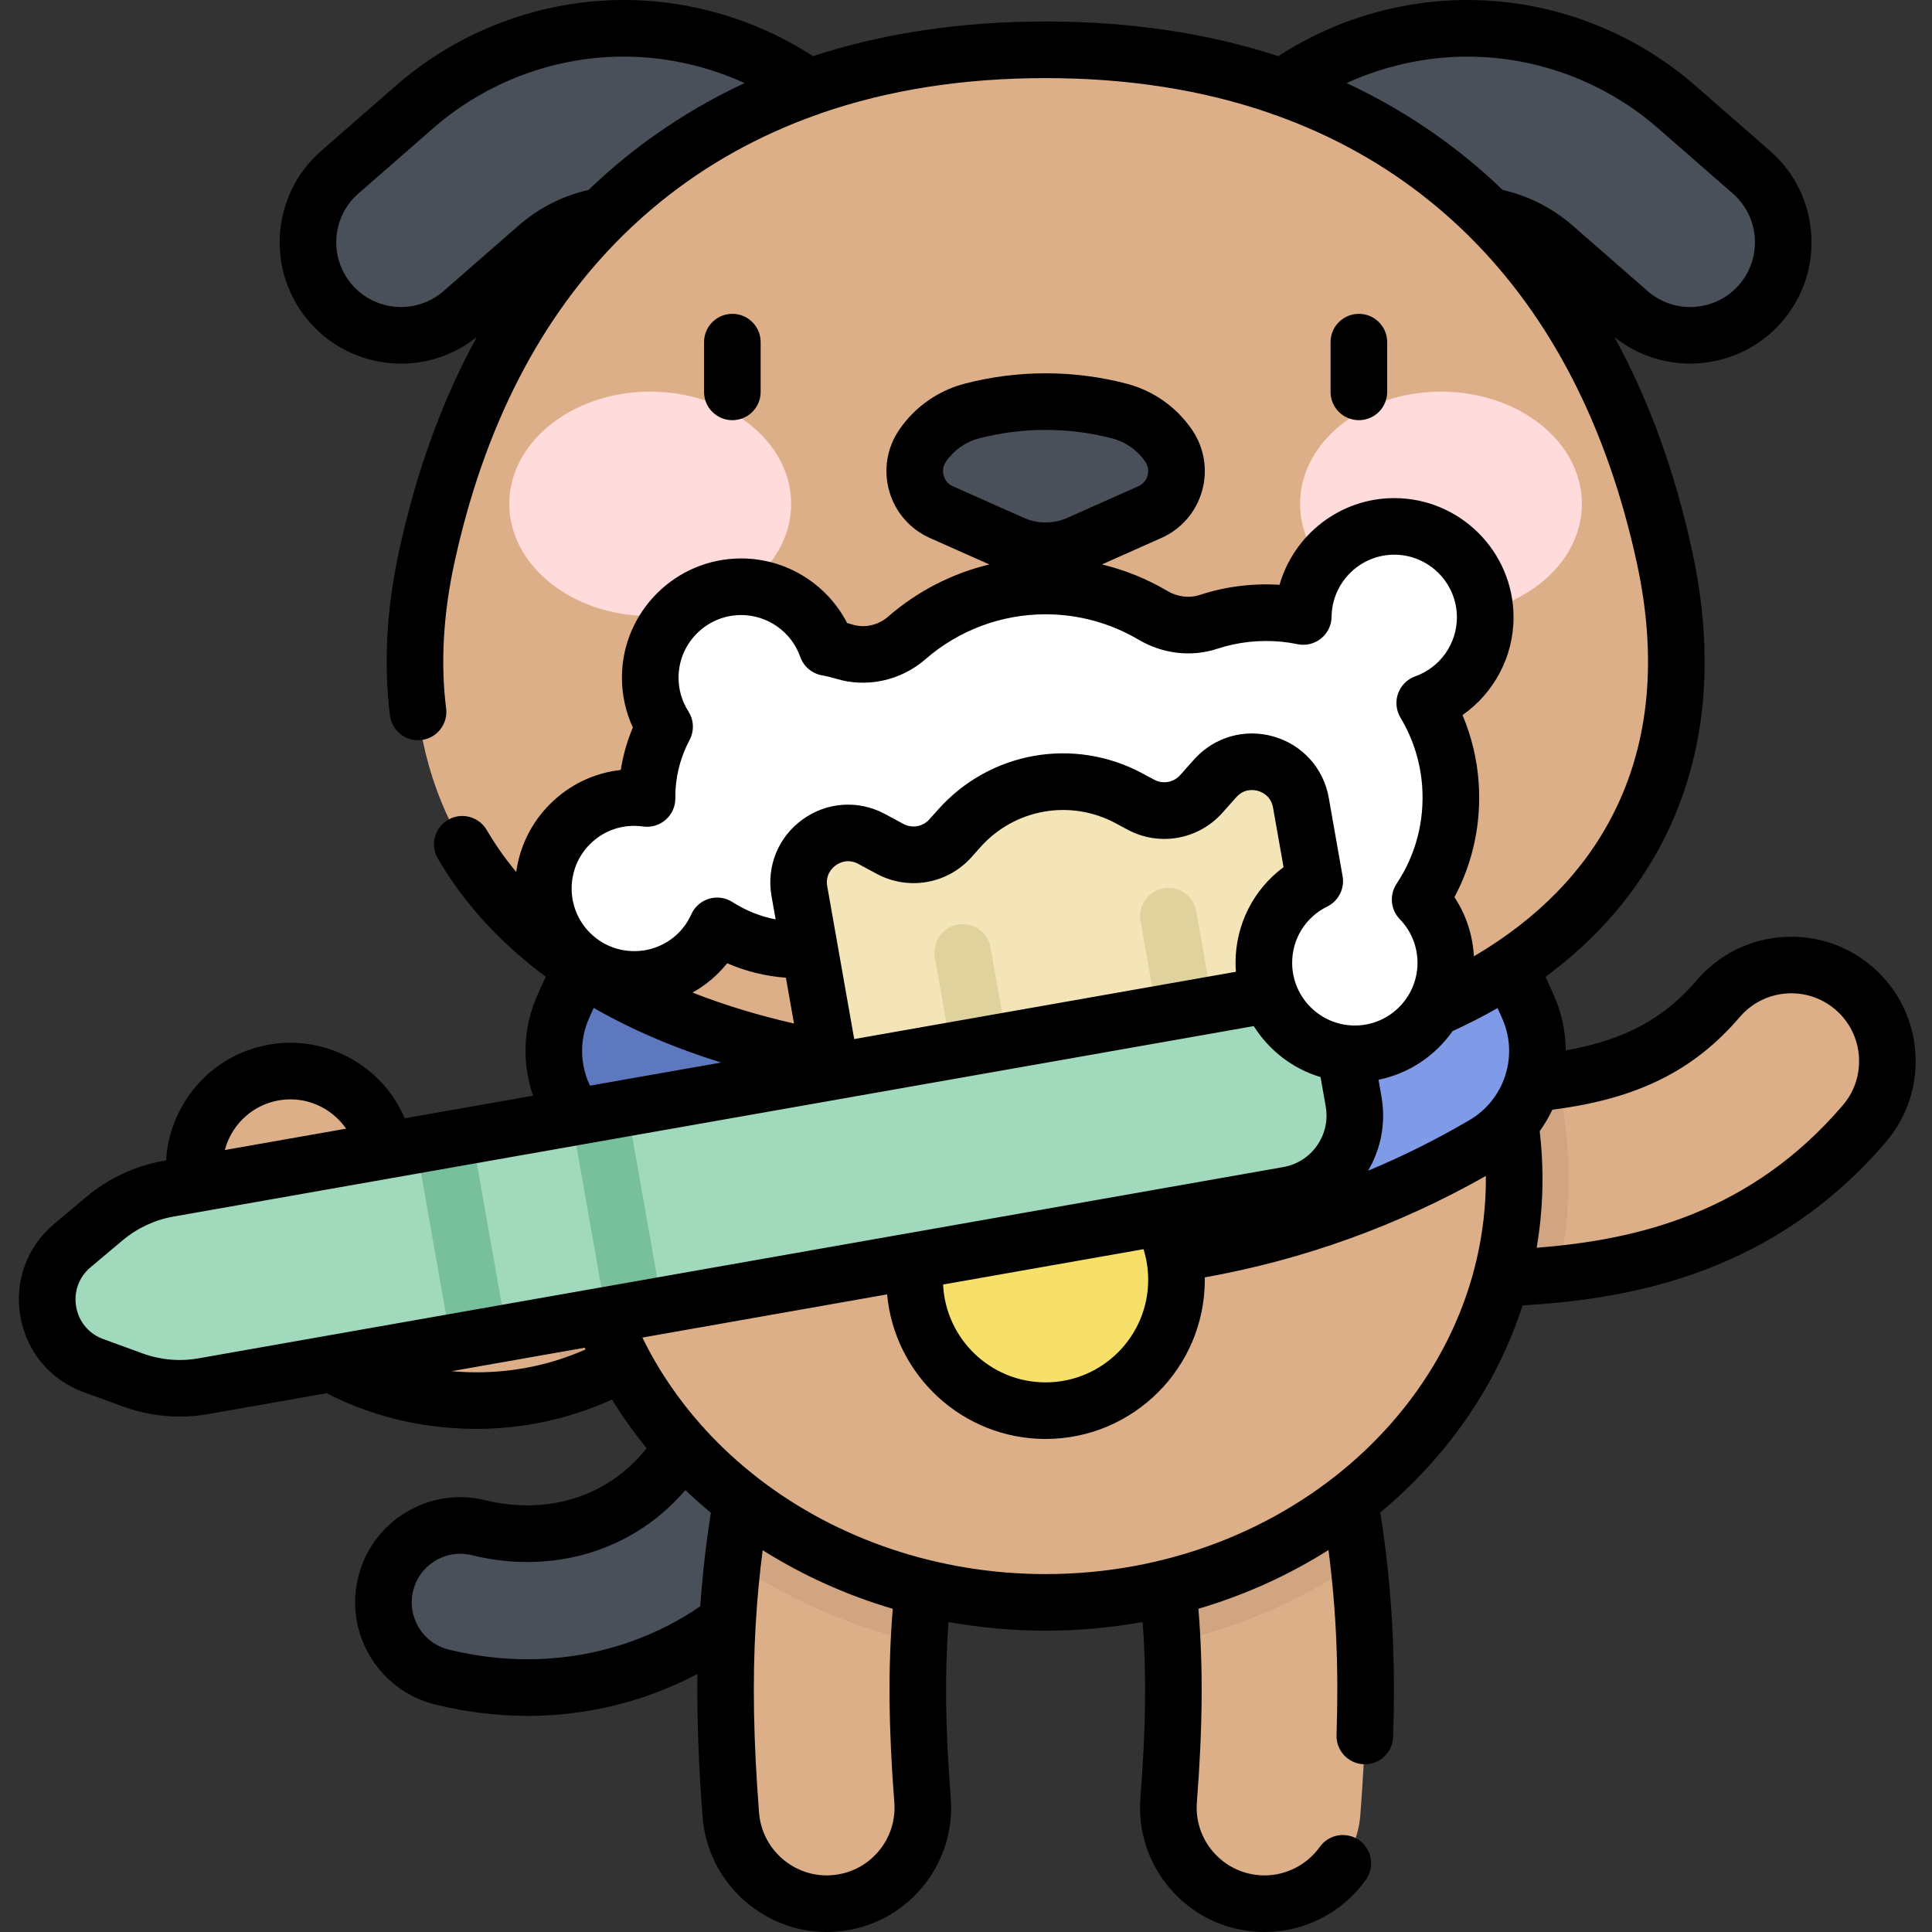 <svg width="66" height="66" viewBox="0 0 66 66" fill="none" xmlns="http://www.w3.org/2000/svg">
<rect x="0" y="0" width="66" height="66" fill="#333333" stroke="none"/>
<g clip-path="url(#clip0_1591_25426)">
<path d="M18.024 57.65C17.055 57.65 16.074 57.53 15.098 57.29C13.689 56.943 12.828 55.52 13.175 54.111C13.521 52.703 14.945 51.841 16.353 52.189C18.081 52.614 19.813 52.373 21.233 51.51C22.809 50.551 23.93 48.856 24.472 46.607C24.813 45.197 26.232 44.33 27.643 44.67C29.053 45.01 29.92 46.43 29.58 47.84C28.702 51.477 26.759 54.299 23.962 55.999C22.167 57.09 20.125 57.65 18.024 57.65Z" fill="#495059"/>
<path d="M28.238 65.033C26.539 65.033 25.101 63.725 24.967 62.004C24.624 57.589 24.762 54.292 25.444 50.627C25.776 48.844 27.491 47.668 29.272 47.999C31.055 48.331 32.232 50.045 31.9 51.828C31.323 54.931 31.215 57.641 31.515 61.495C31.656 63.303 30.304 64.883 28.496 65.023C28.409 65.03 28.323 65.033 28.238 65.033Z" fill="#DDAF89"/>
<path d="M43.201 65.033C43.115 65.033 43.029 65.03 42.943 65.023C41.135 64.883 39.783 63.303 39.923 61.495C40.224 57.641 40.115 54.931 39.538 51.828C39.206 50.045 40.383 48.331 42.165 47.999C43.948 47.667 45.662 48.844 45.995 50.627C46.676 54.292 46.815 57.588 46.471 62.004C46.337 63.725 44.898 65.033 43.201 65.033Z" fill="#DDAF89"/>
<path d="M16.277 47.846C15.851 47.846 15.421 47.821 14.988 47.768C10.933 47.276 7.692 44.492 6.733 40.675C6.291 38.916 7.358 37.132 9.117 36.69C10.875 36.247 12.66 37.315 13.102 39.074C13.455 40.48 14.716 41.12 15.779 41.248C18.255 41.549 19.539 39.509 19.875 38.877C20.724 37.275 22.712 36.665 24.314 37.514C25.916 38.364 26.526 40.351 25.676 41.953C23.706 45.669 20.182 47.846 16.277 47.846Z" fill="#DDAF89"/>
<path d="M49.226 43.699C47.412 43.699 45.942 42.228 45.942 40.415C45.942 38.601 47.413 37.132 49.226 37.132C53.694 37.132 56.528 36.651 58.7 34.114C59.879 32.737 61.952 32.577 63.33 33.756C64.707 34.936 64.867 37.009 63.688 38.386C59.49 43.288 54.022 43.699 49.226 43.699Z" fill="#DDAF89"/>
<path d="M24.314 37.514C22.712 36.665 20.724 37.275 19.875 38.877C19.651 39.298 19.006 40.344 17.868 40.906C17.964 43.186 18.574 45.347 19.595 47.295C22.121 46.43 24.286 44.576 25.677 41.953C26.526 40.351 25.916 38.364 24.314 37.514Z" fill="#D1A582"/>
<path d="M29.273 47.999C27.491 47.668 25.776 48.844 25.444 50.627C25.272 51.549 25.136 52.447 25.032 53.346C26.903 54.627 29.058 55.58 31.392 56.113C31.462 54.665 31.629 53.29 31.901 51.828C32.232 50.045 31.056 48.331 29.273 47.999Z" fill="#D1A582"/>
<path d="M45.995 50.627C45.663 48.844 43.948 47.667 42.166 47.999C40.383 48.331 39.206 50.045 39.538 51.828C39.81 53.29 39.976 54.665 40.047 56.113C42.381 55.58 44.535 54.627 46.407 53.346C46.303 52.447 46.166 51.549 45.995 50.627Z" fill="#D1A582"/>
<path d="M53.207 36.909C52.039 37.077 50.725 37.132 49.226 37.132C47.412 37.132 45.942 38.602 45.942 40.415C45.942 42.229 47.413 43.699 49.226 43.699C50.524 43.699 51.87 43.668 53.228 43.527C53.463 42.472 53.586 41.38 53.586 40.263C53.586 39.114 53.455 37.992 53.207 36.909Z" fill="#D1A582"/>
<path d="M51.727 40.263C51.727 32.268 44.56 25.787 35.719 25.787C26.878 25.787 19.711 32.268 19.711 40.263C19.711 48.258 26.878 54.74 35.719 54.74C44.56 54.74 51.727 48.258 51.727 40.263Z" fill="#DDAF89"/>
<path d="M50.177 30.968C46.254 34.224 41.215 36.181 35.719 36.181C30.223 36.181 25.184 34.224 21.261 30.968C20.427 32.049 19.732 33.225 19.204 34.477C18.486 36.182 19.148 38.16 20.745 39.096C25.139 41.676 30.256 43.155 35.719 43.155C41.182 43.155 46.299 41.676 50.693 39.096C52.289 38.16 52.952 36.182 52.233 34.477C51.707 33.225 51.011 32.049 50.177 30.968Z" fill="#7F9AE6"/>
<path d="M28.429 34.981C25.787 34.084 23.364 32.713 21.261 30.968C20.427 32.048 19.732 33.225 19.204 34.476C18.486 36.182 19.148 38.159 20.745 39.096C23.029 40.437 25.511 41.478 28.134 42.172C27.172 40.24 27.444 37.341 28.429 34.981Z" fill="#5E78BF"/>
<path d="M29.742 11.633C29.094 11.633 28.44 11.435 27.876 11.026L23.965 8.185C22.253 6.941 19.943 7.044 18.349 8.436L15.788 10.672C14.466 11.827 12.458 11.691 11.303 10.368C10.149 9.046 10.285 7.038 11.607 5.883L14.168 3.648C16.015 2.036 18.38 1.087 20.829 0.978C23.277 0.868 25.718 1.601 27.702 3.041L31.613 5.882C33.033 6.914 33.348 8.902 32.316 10.322C31.694 11.178 30.725 11.633 29.742 11.633Z" fill="#495059"/>
<path d="M41.697 11.633C40.714 11.633 39.744 11.178 39.122 10.322C38.091 8.902 38.405 6.914 39.826 5.882L43.737 3.041C45.72 1.601 48.161 0.869 50.61 0.978C53.058 1.087 55.424 2.036 57.27 3.648L59.831 5.883C61.154 7.038 61.29 9.046 60.135 10.368C58.98 11.691 56.973 11.827 55.651 10.672L53.09 8.436C51.495 7.044 49.186 6.941 47.473 8.185L43.562 11.026C42.998 11.435 42.344 11.633 41.697 11.633Z" fill="#495059"/>
<path d="M35.719 36.807C51.855 36.807 59.126 29.416 56.857 19.008C54.418 7.823 46.736 1.7 35.719 1.7C24.702 1.7 17.02 7.823 14.581 19.008C12.312 29.416 19.584 36.807 35.719 36.807Z" fill="#DDAF89"/>
<path d="M40.191 43.719C40.191 46.189 38.189 48.191 35.719 48.191C33.25 48.191 31.248 46.189 31.248 43.719C31.248 41.25 33.25 39.248 35.719 39.248C38.189 39.248 40.191 41.25 40.191 43.719Z" fill="#F6E06A"/>
<path d="M27.027 17.212C27.027 15.095 24.871 13.379 22.213 13.379C19.555 13.379 17.399 15.095 17.399 17.212C17.399 19.329 19.555 21.045 22.213 21.045C24.871 21.045 27.027 19.329 27.027 17.212Z" fill="#FFDBDB"/>
<path d="M54.04 17.212C54.04 15.095 51.885 13.379 49.226 13.379C46.568 13.379 44.413 15.095 44.413 17.212C44.413 19.329 46.568 21.045 49.226 21.045C51.885 21.045 54.04 19.329 54.04 17.212Z" fill="#FFDBDB"/>
<path d="M38.244 14.043C36.589 13.61 34.85 13.61 33.195 14.043C32.51 14.223 31.913 14.645 31.514 15.23C30.976 16.022 31.286 17.107 32.16 17.495L34.585 18.574C35.307 18.895 36.132 18.895 36.854 18.574L39.279 17.495C40.154 17.107 40.463 16.022 39.925 15.23C39.526 14.645 38.929 14.223 38.244 14.043Z" fill="#495059"/>
<path d="M50.737 21.09C50.737 19.374 49.346 17.982 47.63 17.982C45.923 17.982 44.54 19.357 44.523 21.059C44.312 21.016 44.097 20.982 43.879 20.961C42.964 20.872 42.086 20.98 41.278 21.246C40.646 21.454 39.957 21.357 39.385 21.018C38.309 20.383 37.056 20.019 35.717 20.019C33.902 20.019 32.245 20.688 30.977 21.794C30.393 22.301 29.583 22.489 28.844 22.262C28.651 22.203 28.452 22.155 28.249 22.119C27.823 20.911 26.675 20.044 25.321 20.044C23.604 20.044 22.213 21.436 22.213 23.152C22.213 23.768 22.394 24.341 22.703 24.823C22.369 25.454 22.16 26.159 22.114 26.904C22.106 27.029 22.104 27.154 22.105 27.278C21.171 27.146 20.189 27.436 19.471 28.154C18.257 29.368 18.257 31.336 19.471 32.55C20.684 33.763 22.652 33.763 23.866 32.55C24.14 32.276 24.349 31.962 24.499 31.629C25.311 32.151 26.276 32.454 27.313 32.454C27.823 32.454 28.315 32.381 28.78 32.245C29.545 32.021 30.376 32.17 30.976 32.693C32.245 33.799 33.902 34.468 35.717 34.468C37.056 34.468 38.309 34.104 39.385 33.469C39.961 33.128 40.653 33.036 41.288 33.245C41.906 33.447 42.565 33.556 43.251 33.556C46.882 33.556 49.798 30.49 49.548 26.805C49.48 25.795 49.168 24.845 48.671 24.016C49.874 23.587 50.737 22.441 50.737 21.09Z" fill="white"/>
<path d="M27.308 30.444L28.396 36.616L45.529 33.595L44.441 27.423C44.196 26.03 42.452 25.535 41.511 26.591L41.037 27.123C40.516 27.708 39.661 27.859 38.971 27.487L38.579 27.276C36.638 26.231 34.233 26.655 32.767 28.301L32.471 28.633C31.95 29.218 31.094 29.369 30.405 28.998L29.777 28.66C28.532 27.989 27.063 29.051 27.308 30.444Z" fill="#F3E5B7"/>
<path d="M33.449 36.692C32.988 36.692 32.58 36.362 32.497 35.893L31.935 32.704C31.842 32.179 32.194 31.677 32.719 31.584C33.245 31.491 33.747 31.843 33.839 32.369L34.401 35.557C34.494 36.083 34.143 36.585 33.617 36.677C33.56 36.687 33.504 36.692 33.449 36.692Z" fill="#E0D29D"/>
<path d="M40.476 35.453C40.016 35.453 39.608 35.123 39.525 34.654L38.963 31.466C38.87 30.939 39.221 30.438 39.747 30.346C40.272 30.252 40.774 30.604 40.867 31.13L41.429 34.318C41.522 34.844 41.171 35.345 40.644 35.438C40.588 35.448 40.532 35.453 40.476 35.453Z" fill="#E0D29D"/>
<path d="M4.536 47.142L3.193 46.652C1.456 46.018 1.055 43.742 2.47 42.553L3.565 41.633C4.194 41.104 4.952 40.75 5.762 40.607L45.53 33.595L46.241 37.629C46.505 39.127 45.504 40.557 44.005 40.822L6.952 47.355C6.142 47.497 5.309 47.424 4.536 47.142Z" fill="#A0D9BB"/>
<path d="M16.12 38.779L17.31 45.526L15.405 45.862L14.216 39.114L16.12 38.779Z" fill="#78BF9B"/>
<path d="M21.425 37.847L22.616 44.594L20.711 44.93L19.521 38.183L21.425 37.847Z" fill="#78BF9B"/>
<path d="M49.391 32.892C49.391 34.608 47.999 36 46.283 36C44.566 36 43.175 34.608 43.175 32.892C43.175 31.175 44.566 29.784 46.283 29.784C47.999 29.784 49.391 31.175 49.391 32.892Z" fill="white"/>
<path d="M47.388 13.388V11.688C47.388 11.154 46.955 10.721 46.421 10.721C45.887 10.721 45.454 11.154 45.454 11.688V13.388C45.454 13.922 45.887 14.354 46.421 14.354C46.955 14.354 47.388 13.922 47.388 13.388ZM63.959 33.022C63.096 32.283 61.997 31.926 60.866 32.013C59.733 32.1 58.704 32.623 57.965 33.486C56.842 34.798 55.494 35.53 53.486 35.884C53.485 35.285 53.369 34.68 53.125 34.101C53.023 33.858 52.912 33.614 52.796 33.372C54.568 32.063 55.927 30.483 56.852 28.647C58.286 25.799 58.605 22.487 57.802 18.802C57.211 16.09 56.324 13.656 55.151 11.514C55.91 12.122 56.826 12.421 57.738 12.421C58.895 12.421 60.045 11.941 60.863 11.004C62.367 9.282 62.189 6.658 60.468 5.155L57.907 2.919C55.896 1.164 53.32 0.131 50.653 0.012C48.192 -0.099 45.731 0.577 43.667 1.918C41.255 1.131 38.6 0.734 35.72 0.734C32.839 0.734 30.184 1.13 27.771 1.918C25.707 0.577 23.246 -0.099 20.786 0.012C18.119 0.131 15.543 1.164 13.532 2.92L10.971 5.155C9.25 6.658 9.072 9.282 10.575 11.004C11.394 11.941 12.544 12.421 13.7 12.421C14.613 12.421 15.529 12.122 16.288 11.514C15.114 13.656 14.228 16.09 13.637 18.802C13.206 20.777 13.1 22.675 13.322 24.441C13.388 24.971 13.873 25.347 14.401 25.28C14.931 25.214 15.307 24.73 15.24 24.201C15.046 22.652 15.142 20.974 15.526 19.213C16.535 14.586 18.452 10.853 21.233 8.089C21.252 8.073 21.269 8.055 21.286 8.036C21.688 7.641 22.106 7.266 22.544 6.91C24.121 5.628 25.901 4.635 27.869 3.932C27.931 3.916 27.991 3.894 28.05 3.867C30.355 3.069 32.918 2.668 35.72 2.668C38.522 2.668 41.085 3.07 43.392 3.868C43.448 3.894 43.508 3.916 43.568 3.931C45.538 4.634 47.318 5.628 48.895 6.91C49.332 7.266 49.752 7.641 50.153 8.036C50.17 8.055 50.187 8.073 50.205 8.089C52.986 10.853 54.904 14.586 55.913 19.213C56.62 22.455 56.355 25.336 55.125 27.778C54.132 29.75 52.529 31.389 50.35 32.67C50.311 31.943 50.083 31.249 49.686 30.649C50.322 29.454 50.607 28.117 50.514 26.74C50.46 25.948 50.272 25.164 49.962 24.428C51.033 23.678 51.705 22.438 51.705 21.09C51.705 18.843 49.876 17.016 47.629 17.016C45.776 17.016 44.199 18.272 43.711 19.978C42.776 19.92 41.858 20.037 40.976 20.327C40.625 20.443 40.224 20.391 39.876 20.186C39.179 19.774 38.426 19.47 37.643 19.282L39.672 18.379C40.352 18.077 40.858 17.494 41.062 16.779C41.266 16.064 41.143 15.302 40.725 14.687C40.195 13.907 39.401 13.347 38.489 13.108C36.677 12.634 34.762 12.634 32.95 13.108C32.039 13.347 31.245 13.907 30.715 14.687C30.297 15.302 30.174 16.064 30.378 16.779C30.581 17.494 31.088 18.077 31.767 18.379L33.798 19.282C32.528 19.588 31.34 20.195 30.341 21.064C30.003 21.359 29.539 21.464 29.128 21.337C29.066 21.318 29.003 21.3 28.939 21.283C28.247 19.944 26.855 19.077 25.321 19.077C23.074 19.077 21.246 20.905 21.246 23.152C21.246 23.741 21.374 24.32 21.619 24.852C21.422 25.32 21.284 25.804 21.207 26.303C20.3 26.403 19.451 26.806 18.787 27.47C18.136 28.121 17.752 28.939 17.635 29.787C17.257 29.333 16.92 28.855 16.627 28.354C16.358 27.894 15.765 27.738 15.305 28.007C14.843 28.277 14.688 28.869 14.958 29.33C15.86 30.873 17.1 32.224 18.646 33.367C18.528 33.611 18.417 33.856 18.314 34.101C17.864 35.171 17.84 36.359 18.21 37.431L13.826 38.203C13.477 37.382 12.881 36.694 12.1 36.227C11.125 35.644 9.982 35.475 8.881 35.752C7.051 36.212 5.778 37.825 5.675 39.641L5.594 39.655C4.618 39.827 3.702 40.255 2.943 40.893L1.848 41.813C0.916 42.596 0.486 43.78 0.697 44.979C0.909 46.178 1.718 47.143 2.862 47.56L4.205 48.05C4.826 48.277 5.483 48.392 6.141 48.392C6.468 48.392 6.796 48.364 7.12 48.306L11.155 47.595C12.31 48.186 13.557 48.568 14.873 48.727C15.339 48.784 15.812 48.813 16.277 48.813C17.876 48.813 19.459 48.468 20.908 47.811C21.265 48.391 21.66 48.947 22.091 49.474C21.694 49.969 21.239 50.375 20.731 50.684C19.532 51.412 18.06 51.613 16.585 51.25C15.653 51.021 14.688 51.168 13.866 51.665C13.044 52.161 12.466 52.948 12.236 53.88C11.762 55.804 12.943 57.755 14.867 58.229C15.911 58.486 16.973 58.617 18.024 58.617C20.061 58.617 22.052 58.123 23.826 57.185C23.806 58.707 23.866 60.309 24.003 62.079C24.174 64.278 26.035 66 28.238 66C28.349 66 28.462 65.995 28.571 65.987C29.703 65.899 30.733 65.376 31.471 64.513C32.209 63.65 32.567 62.551 32.479 61.419C32.295 59.06 32.27 57.197 32.403 55.41C33.481 55.604 34.591 55.706 35.719 55.706C36.854 55.706 37.962 55.603 39.035 55.41C39.168 57.197 39.143 59.059 38.959 61.419C38.871 62.551 39.229 63.65 39.968 64.513C40.706 65.375 41.735 65.899 42.867 65.986C42.977 65.995 43.089 66 43.201 66C44.569 66 45.863 65.333 46.66 64.215C46.97 63.78 46.869 63.177 46.434 62.867C45.999 62.557 45.396 62.658 45.086 63.093C44.65 63.702 43.946 64.066 43.201 64.066C43.139 64.066 43.078 64.064 43.017 64.059C42.401 64.011 41.839 63.725 41.437 63.255C41.035 62.785 40.839 62.187 40.887 61.569C41.086 59.009 41.104 56.931 40.939 54.958C42.537 54.487 44.032 53.806 45.383 52.951C45.649 54.996 45.734 57.002 45.658 59.271C45.64 59.805 46.059 60.252 46.593 60.27C46.604 60.27 46.614 60.27 46.625 60.27C47.144 60.27 47.573 59.858 47.591 59.336C47.683 56.577 47.548 54.186 47.153 51.667C49.422 49.782 51.127 47.346 52.013 44.594C55.895 44.368 60.647 43.423 64.422 39.015C65.947 37.235 65.739 34.546 63.959 33.022ZM21.324 5.41C20.902 5.752 20.497 6.113 20.105 6.489C19.224 6.689 18.402 7.106 17.713 7.708L15.152 9.944C14.234 10.745 12.834 10.651 12.032 9.732C11.229 8.813 11.325 7.414 12.243 6.611L14.804 4.376C16.486 2.907 18.641 2.043 20.872 1.943C22.444 1.874 24.014 2.188 25.437 2.838C23.958 3.528 22.584 4.385 21.324 5.41ZM51.333 6.489C50.942 6.113 50.537 5.752 50.115 5.41C48.854 4.385 47.481 3.528 46.001 2.838C47.426 2.188 48.997 1.874 50.566 1.944C52.798 2.043 54.953 2.907 56.635 4.376L59.196 6.611C60.114 7.414 60.209 8.814 59.407 9.732C58.605 10.651 57.205 10.746 56.286 9.944L53.726 7.708C53.036 7.106 52.215 6.689 51.333 6.489ZM32.552 16.612C32.341 16.519 32.264 16.344 32.237 16.249C32.21 16.154 32.184 15.965 32.314 15.774C32.581 15.381 32.98 15.099 33.44 14.978C34.185 14.783 34.952 14.686 35.719 14.686C36.486 14.686 37.253 14.783 37.999 14.978C38.458 15.099 38.858 15.381 39.125 15.774C39.255 15.965 39.229 16.154 39.202 16.249C39.175 16.344 39.097 16.519 38.886 16.612L36.461 17.691C35.99 17.9 35.449 17.9 34.977 17.691L32.552 16.612ZM20.154 28.838C20.633 28.359 21.293 28.139 21.97 28.235C22.247 28.274 22.529 28.19 22.74 28.005C22.952 27.82 23.073 27.553 23.071 27.272C23.07 27.151 23.073 27.054 23.078 26.965C23.116 26.374 23.277 25.806 23.558 25.276C23.721 24.968 23.705 24.596 23.517 24.302C23.296 23.956 23.18 23.559 23.18 23.152C23.18 21.971 24.14 21.011 25.32 21.011C26.225 21.011 27.036 21.585 27.338 22.44C27.453 22.767 27.735 23.007 28.076 23.07C28.246 23.1 28.408 23.14 28.56 23.186C29.605 23.507 30.774 23.252 31.611 22.523C32.749 21.531 34.207 20.985 35.717 20.985C36.837 20.985 37.935 21.285 38.893 21.851C39.721 22.34 40.7 22.454 41.581 22.164C42.288 21.931 43.03 21.851 43.785 21.923C43.961 21.94 44.138 21.967 44.329 22.007C44.612 22.065 44.906 21.993 45.13 21.811C45.354 21.63 45.486 21.358 45.489 21.069C45.501 19.9 46.461 18.949 47.629 18.949C48.81 18.949 49.77 19.909 49.77 21.09C49.77 21.992 49.198 22.802 48.346 23.105C48.074 23.203 47.859 23.417 47.761 23.689C47.663 23.962 47.693 24.264 47.841 24.513C48.272 25.231 48.528 26.046 48.584 26.87C48.665 28.061 48.362 29.21 47.708 30.194C47.457 30.573 47.503 31.076 47.82 31.402C48.21 31.804 48.424 32.333 48.424 32.892C48.424 34.072 47.464 35.033 46.283 35.033C45.103 35.033 44.142 34.072 44.142 32.892C44.142 32.069 44.601 31.333 45.34 30.969C45.342 30.969 45.343 30.968 45.344 30.967C45.387 30.945 45.428 30.92 45.467 30.893C45.473 30.889 45.48 30.885 45.486 30.88C45.523 30.852 45.559 30.823 45.592 30.79C45.596 30.786 45.6 30.782 45.603 30.778C45.633 30.747 45.661 30.714 45.687 30.68C45.691 30.675 45.695 30.67 45.699 30.665C45.725 30.628 45.748 30.59 45.769 30.55C45.773 30.542 45.777 30.535 45.781 30.527C45.801 30.486 45.819 30.444 45.833 30.4C45.834 30.397 45.835 30.394 45.836 30.391C45.849 30.348 45.859 30.305 45.866 30.259C45.867 30.253 45.869 30.247 45.87 30.241C45.877 30.196 45.88 30.15 45.88 30.104C45.88 30.095 45.879 30.085 45.879 30.077C45.877 30.03 45.874 29.982 45.865 29.934L45.393 27.255C45.215 26.242 44.489 25.439 43.501 25.159C43.439 25.141 43.377 25.126 43.316 25.113C43.302 25.11 43.289 25.108 43.276 25.106C43.227 25.097 43.178 25.087 43.13 25.081C43.111 25.078 43.092 25.077 43.073 25.075C43.031 25.07 42.988 25.065 42.945 25.062C42.922 25.06 42.9 25.06 42.877 25.06C42.84 25.058 42.802 25.056 42.765 25.056C42.764 25.056 42.762 25.056 42.76 25.056C42.753 25.056 42.746 25.056 42.74 25.056C42.691 25.057 42.641 25.059 42.592 25.062C42.576 25.063 42.559 25.065 42.543 25.066C42.501 25.069 42.46 25.074 42.419 25.079C42.404 25.081 42.389 25.083 42.374 25.085C42.319 25.094 42.265 25.103 42.211 25.114C42.205 25.116 42.2 25.117 42.195 25.119C42.146 25.129 42.098 25.142 42.05 25.155C42.034 25.16 42.018 25.165 42.002 25.169C41.964 25.181 41.925 25.194 41.886 25.208C41.871 25.213 41.856 25.218 41.842 25.224C41.79 25.243 41.739 25.264 41.689 25.286C41.685 25.288 41.681 25.29 41.678 25.292C41.631 25.313 41.585 25.336 41.539 25.359C41.525 25.367 41.51 25.375 41.496 25.383C41.46 25.404 41.424 25.424 41.389 25.445C41.375 25.454 41.361 25.462 41.348 25.471C41.301 25.501 41.255 25.532 41.209 25.566C41.208 25.567 41.206 25.568 41.204 25.57C41.161 25.601 41.119 25.635 41.077 25.67C41.064 25.681 41.051 25.692 41.038 25.703C41.007 25.731 40.976 25.759 40.945 25.788C40.933 25.8 40.921 25.811 40.909 25.823C40.868 25.863 40.828 25.905 40.789 25.948L40.315 26.48C40.091 26.732 39.727 26.796 39.43 26.636L39.037 26.425C36.693 25.162 33.817 25.669 32.045 27.658L31.749 27.99C31.524 28.242 31.16 28.306 30.863 28.147L30.236 27.809C29.331 27.322 28.251 27.392 27.418 27.994C26.584 28.596 26.177 29.599 26.356 30.612L26.497 31.408C25.974 31.306 25.474 31.106 25.022 30.816C24.785 30.663 24.495 30.622 24.224 30.702C23.955 30.781 23.733 30.975 23.617 31.232C23.509 31.472 23.363 31.686 23.183 31.866C22.348 32.701 20.989 32.701 20.154 31.866C19.319 31.031 19.319 29.672 20.154 28.838ZM42.221 33.197L29.181 35.496L28.26 30.276C28.189 29.872 28.439 29.642 28.55 29.562C28.66 29.482 28.957 29.317 29.319 29.511L29.946 29.849C31.034 30.435 32.37 30.2 33.193 29.276L33.489 28.944C34.663 27.626 36.567 27.291 38.12 28.127L38.513 28.339C39.601 28.925 40.937 28.689 41.759 27.766L42.233 27.234C42.506 26.927 42.842 26.981 42.973 27.018C43.105 27.056 43.418 27.187 43.489 27.59L43.848 29.623C42.822 30.384 42.208 31.581 42.208 32.892C42.208 32.994 42.213 33.096 42.221 33.197ZM23.657 33.907C23.977 33.729 24.278 33.505 24.55 33.233C24.653 33.129 24.751 33.02 24.843 32.906C25.477 33.183 26.154 33.349 26.848 33.401L27.124 34.965C25.88 34.68 24.722 34.327 23.657 33.907ZM24.636 36.298L20.155 37.088C19.821 36.391 19.791 35.575 20.096 34.852C20.155 34.712 20.218 34.572 20.282 34.432C21.574 35.173 23.029 35.798 24.636 36.298ZM9.353 37.627C9.953 37.476 10.576 37.568 11.107 37.886C11.395 38.059 11.636 38.288 11.822 38.557L7.68 39.287C7.89 38.495 8.513 37.839 9.353 37.627ZM16.277 46.88C15.996 46.88 15.713 46.866 15.429 46.842L19.975 46.04C19.985 46.06 19.994 46.08 20.003 46.1C18.831 46.618 17.582 46.88 16.277 46.88ZM20.42 43.998C20.418 43.999 20.416 43.999 20.414 43.999L11.138 45.635C11.136 45.635 11.134 45.636 11.132 45.636L6.784 46.403C6.143 46.516 5.48 46.458 4.868 46.234L3.524 45.743C3.037 45.566 2.692 45.154 2.602 44.643C2.512 44.132 2.695 43.627 3.092 43.293L4.187 42.373C4.685 41.954 5.289 41.672 5.93 41.559L6.851 41.397C6.851 41.397 6.852 41.397 6.853 41.397C6.854 41.397 6.855 41.396 6.856 41.396L19.832 39.108C19.833 39.107 19.834 39.107 19.835 39.107L28.563 37.569C28.564 37.568 28.564 37.568 28.564 37.568H28.566L42.831 35.053C43.35 35.88 44.157 36.508 45.112 36.795L45.289 37.797C45.371 38.267 45.266 38.742 44.992 39.134C44.718 39.525 44.308 39.786 43.838 39.869L31.152 42.106C31.146 42.107 31.14 42.108 31.134 42.109L20.42 43.998ZM39.224 43.719C39.224 45.652 37.652 47.224 35.719 47.224C33.841 47.224 32.304 45.739 32.218 43.881L39.064 42.674C39.169 43.011 39.224 43.364 39.224 43.719ZM23.921 54.873C23.765 54.98 23.612 55.08 23.46 55.173C21.835 56.161 19.955 56.683 18.024 56.683C17.128 56.683 16.222 56.572 15.329 56.352C14.44 56.133 13.895 55.232 14.114 54.343C14.22 53.912 14.487 53.549 14.867 53.319C15.246 53.09 15.692 53.022 16.122 53.128C18.101 53.614 20.094 53.333 21.735 52.336C22.358 51.957 22.919 51.477 23.414 50.905C23.694 51.173 23.985 51.429 24.284 51.678C24.118 52.743 23.997 53.797 23.921 54.873ZM30.002 63.256C29.6 63.726 29.038 64.011 28.42 64.059C28.36 64.064 28.299 64.066 28.238 64.066C27.038 64.066 26.024 63.128 25.931 61.929C25.741 59.491 25.701 57.43 25.817 55.46C25.818 55.449 25.819 55.439 25.82 55.429C25.869 54.596 25.947 53.779 26.054 52.957C27.414 53.813 28.909 54.492 30.499 54.959C30.334 56.932 30.352 59.01 30.551 61.57C30.599 62.187 30.404 62.785 30.002 63.256ZM35.72 53.773C32.055 53.773 28.625 52.582 25.965 50.548C25.938 50.524 25.91 50.502 25.88 50.481C25.232 49.978 24.63 49.425 24.083 48.826C24.052 48.785 24.017 48.747 23.98 48.711C23.167 47.801 22.48 46.789 21.945 45.693L30.305 44.218C30.558 46.984 32.889 49.157 35.719 49.157C38.718 49.157 41.158 46.718 41.158 43.719C41.158 43.692 41.155 43.665 41.155 43.638C44.538 43.032 47.762 41.868 50.758 40.173C50.759 40.203 50.76 40.233 50.76 40.263C50.76 47.712 44.013 53.773 35.72 53.773ZM50.204 38.262C49.082 38.922 47.923 39.498 46.735 39.994C47.185 39.231 47.348 38.343 47.193 37.461L47.092 36.886C48.133 36.675 49.031 36.066 49.621 35.226C50.157 34.979 50.671 34.717 51.159 34.437C51.223 34.575 51.285 34.714 51.343 34.852C51.871 36.105 51.381 37.572 50.204 38.262ZM62.954 37.757C59.834 41.401 56.005 42.354 52.495 42.624C52.626 41.854 52.694 41.066 52.694 40.263C52.694 39.723 52.661 39.179 52.599 38.641C52.766 38.409 52.91 38.164 53.032 37.908C55.924 37.543 57.861 36.58 59.434 34.743C59.836 34.273 60.398 33.988 61.014 33.94C61.632 33.892 62.23 34.088 62.701 34.49C63.671 35.321 63.784 36.787 62.954 37.757ZM25.985 13.388V11.688C25.985 11.154 25.552 10.721 25.018 10.721C24.484 10.721 24.051 11.154 24.051 11.688V13.388C24.051 13.922 24.484 14.354 25.018 14.354C25.552 14.354 25.985 13.922 25.985 13.388Z" fill="black"/>
</g>
<defs>
<clipPath id="clip0_1591_25426">
<rect width="66" height="66" fill="white"/>
</clipPath>
</defs>
</svg>
